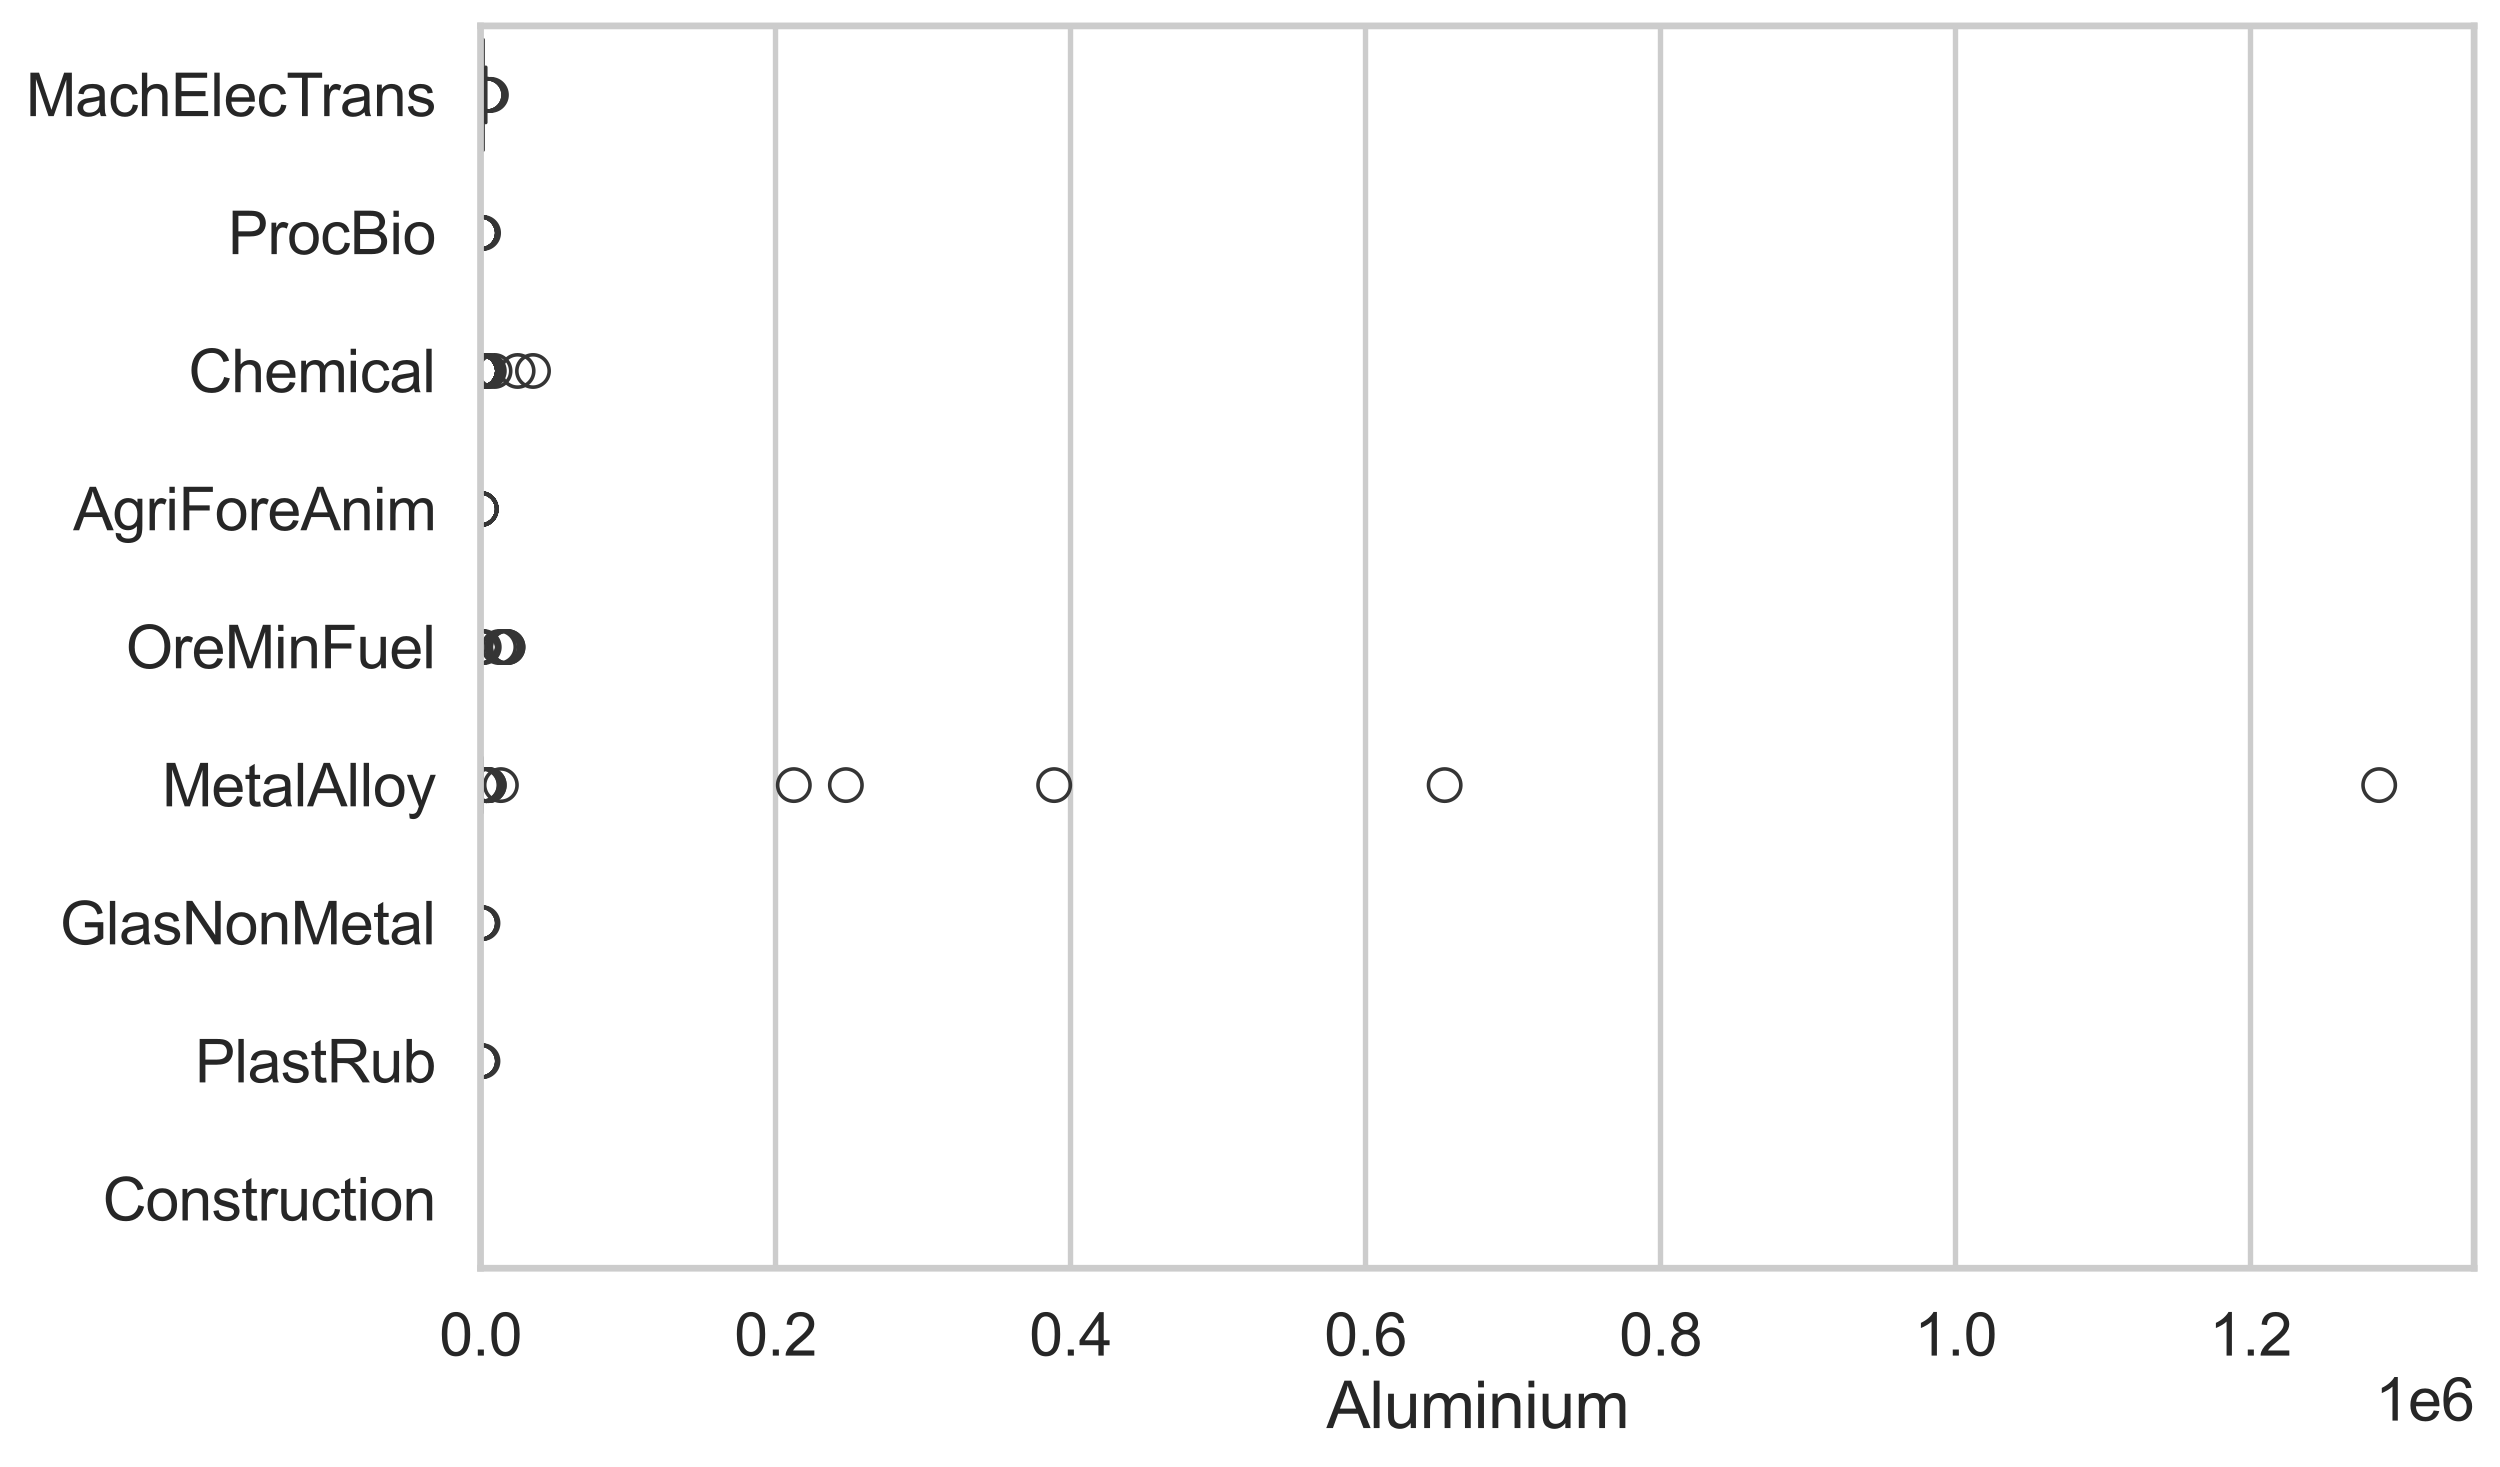<?xml version="1.0" encoding="utf-8" standalone="no"?>
<!DOCTYPE svg PUBLIC "-//W3C//DTD SVG 1.1//EN"
  "http://www.w3.org/Graphics/SVG/1.1/DTD/svg11.dtd">
<svg xmlns:xlink="http://www.w3.org/1999/xlink" width="695.577pt" height="408.111pt" viewBox="0 0 695.577 408.111" xmlns="http://www.w3.org/2000/svg" version="1.1">
 <defs>
  <style type="text/css">*{stroke-linejoin: round; stroke-linecap: butt}</style>
 </defs>
 <g id="figure_1">
  <g id="patch_1">
   <path d="M 0 408.111 
L 695.577 408.111 
L 695.577 0 
L 0 0 
z
" style="fill: #ffffff"/>
  </g>
  <g id="axes_1">
   <g id="patch_2">
    <path d="M 133.697 352.86 
L 688.377 352.86 
L 688.377 7.2 
L 133.697 7.2 
z
" style="fill: #ffffff"/>
   </g>
   <g id="matplotlib.axis_1">
    <g id="xtick_1">
     <g id="line2d_1">
      <path d="M 133.697 352.86 
L 133.697 7.2 
" clip-path="url(#pceb8803094)" style="fill: none; stroke: #cccccc; stroke-width: 1.5; stroke-linecap: round"/>
     </g>
     <g id="text_1">
      <!-- 0.0 -->
      <g style="fill: #262626" transform="translate(122.229 377.17) scale(0.165 -0.165)">
       <defs>
        <path id="ArialMT-30" d="M 266 2259 
Q 266 3072 433 3567 
Q 600 4063 929 4331 
Q 1259 4600 1759 4600 
Q 2128 4600 2406 4451 
Q 2684 4303 2865 4023 
Q 3047 3744 3150 3342 
Q 3253 2941 3253 2259 
Q 3253 1453 3087 958 
Q 2922 463 2592 192 
Q 2263 -78 1759 -78 
Q 1097 -78 719 397 
Q 266 969 266 2259 
z
M 844 2259 
Q 844 1131 1108 757 
Q 1372 384 1759 384 
Q 2147 384 2411 759 
Q 2675 1134 2675 2259 
Q 2675 3391 2411 3762 
Q 2147 4134 1753 4134 
Q 1366 4134 1134 3806 
Q 844 3388 844 2259 
z
" transform="scale(0.016)"/>
        <path id="ArialMT-2e" d="M 581 0 
L 581 641 
L 1222 641 
L 1222 0 
L 581 0 
z
" transform="scale(0.016)"/>
       </defs>
       <use xlink:href="#ArialMT-30"/>
       <use xlink:href="#ArialMT-2e" transform="translate(55.615 0)"/>
       <use xlink:href="#ArialMT-30" transform="translate(83.398 0)"/>
      </g>
     </g>
    </g>
    <g id="xtick_2">
     <g id="line2d_2">
      <path d="M 215.774 352.86 
L 215.774 7.2 
" clip-path="url(#pceb8803094)" style="fill: none; stroke: #cccccc; stroke-width: 1.5; stroke-linecap: round"/>
     </g>
     <g id="text_2">
      <!-- 0.2 -->
      <g style="fill: #262626" transform="translate(204.306 377.17) scale(0.165 -0.165)">
       <defs>
        <path id="ArialMT-32" d="M 3222 541 
L 3222 0 
L 194 0 
Q 188 203 259 391 
Q 375 700 629 1000 
Q 884 1300 1366 1694 
Q 2113 2306 2375 2664 
Q 2638 3022 2638 3341 
Q 2638 3675 2398 3904 
Q 2159 4134 1775 4134 
Q 1369 4134 1125 3890 
Q 881 3647 878 3216 
L 300 3275 
Q 359 3922 746 4261 
Q 1134 4600 1788 4600 
Q 2447 4600 2831 4234 
Q 3216 3869 3216 3328 
Q 3216 3053 3103 2787 
Q 2991 2522 2730 2228 
Q 2469 1934 1863 1422 
Q 1356 997 1212 845 
Q 1069 694 975 541 
L 3222 541 
z
" transform="scale(0.016)"/>
       </defs>
       <use xlink:href="#ArialMT-30"/>
       <use xlink:href="#ArialMT-2e" transform="translate(55.615 0)"/>
       <use xlink:href="#ArialMT-32" transform="translate(83.398 0)"/>
      </g>
     </g>
    </g>
    <g id="xtick_3">
     <g id="line2d_3">
      <path d="M 297.85 352.86 
L 297.85 7.2 
" clip-path="url(#pceb8803094)" style="fill: none; stroke: #cccccc; stroke-width: 1.5; stroke-linecap: round"/>
     </g>
     <g id="text_3">
      <!-- 0.4 -->
      <g style="fill: #262626" transform="translate(286.383 377.17) scale(0.165 -0.165)">
       <defs>
        <path id="ArialMT-34" d="M 2069 0 
L 2069 1097 
L 81 1097 
L 81 1613 
L 2172 4581 
L 2631 4581 
L 2631 1613 
L 3250 1613 
L 3250 1097 
L 2631 1097 
L 2631 0 
L 2069 0 
z
M 2069 1613 
L 2069 3678 
L 634 1613 
L 2069 1613 
z
" transform="scale(0.016)"/>
       </defs>
       <use xlink:href="#ArialMT-30"/>
       <use xlink:href="#ArialMT-2e" transform="translate(55.615 0)"/>
       <use xlink:href="#ArialMT-34" transform="translate(83.398 0)"/>
      </g>
     </g>
    </g>
    <g id="xtick_4">
     <g id="line2d_4">
      <path d="M 379.927 352.86 
L 379.927 7.2 
" clip-path="url(#pceb8803094)" style="fill: none; stroke: #cccccc; stroke-width: 1.5; stroke-linecap: round"/>
     </g>
     <g id="text_4">
      <!-- 0.6 -->
      <g style="fill: #262626" transform="translate(368.459 377.17) scale(0.165 -0.165)">
       <defs>
        <path id="ArialMT-36" d="M 3184 3459 
L 2625 3416 
Q 2550 3747 2413 3897 
Q 2184 4138 1850 4138 
Q 1581 4138 1378 3988 
Q 1113 3794 959 3422 
Q 806 3050 800 2363 
Q 1003 2672 1297 2822 
Q 1591 2972 1913 2972 
Q 2475 2972 2870 2558 
Q 3266 2144 3266 1488 
Q 3266 1056 3080 686 
Q 2894 316 2569 119 
Q 2244 -78 1831 -78 
Q 1128 -78 684 439 
Q 241 956 241 2144 
Q 241 3472 731 4075 
Q 1159 4600 1884 4600 
Q 2425 4600 2770 4297 
Q 3116 3994 3184 3459 
z
M 888 1484 
Q 888 1194 1011 928 
Q 1134 663 1356 523 
Q 1578 384 1822 384 
Q 2178 384 2434 671 
Q 2691 959 2691 1453 
Q 2691 1928 2437 2201 
Q 2184 2475 1800 2475 
Q 1419 2475 1153 2201 
Q 888 1928 888 1484 
z
" transform="scale(0.016)"/>
       </defs>
       <use xlink:href="#ArialMT-30"/>
       <use xlink:href="#ArialMT-2e" transform="translate(55.615 0)"/>
       <use xlink:href="#ArialMT-36" transform="translate(83.398 0)"/>
      </g>
     </g>
    </g>
    <g id="xtick_5">
     <g id="line2d_5">
      <path d="M 462.004 352.86 
L 462.004 7.2 
" clip-path="url(#pceb8803094)" style="fill: none; stroke: #cccccc; stroke-width: 1.5; stroke-linecap: round"/>
     </g>
     <g id="text_5">
      <!-- 0.8 -->
      <g style="fill: #262626" transform="translate(450.536 377.17) scale(0.165 -0.165)">
       <defs>
        <path id="ArialMT-38" d="M 1131 2484 
Q 781 2613 612 2850 
Q 444 3088 444 3419 
Q 444 3919 803 4259 
Q 1163 4600 1759 4600 
Q 2359 4600 2725 4251 
Q 3091 3903 3091 3403 
Q 3091 3084 2923 2848 
Q 2756 2613 2416 2484 
Q 2838 2347 3058 2040 
Q 3278 1734 3278 1309 
Q 3278 722 2862 322 
Q 2447 -78 1769 -78 
Q 1091 -78 675 323 
Q 259 725 259 1325 
Q 259 1772 486 2073 
Q 713 2375 1131 2484 
z
M 1019 3438 
Q 1019 3113 1228 2906 
Q 1438 2700 1772 2700 
Q 2097 2700 2305 2904 
Q 2513 3109 2513 3406 
Q 2513 3716 2298 3927 
Q 2084 4138 1766 4138 
Q 1444 4138 1231 3931 
Q 1019 3725 1019 3438 
z
M 838 1322 
Q 838 1081 952 856 
Q 1066 631 1291 507 
Q 1516 384 1775 384 
Q 2178 384 2440 643 
Q 2703 903 2703 1303 
Q 2703 1709 2433 1975 
Q 2163 2241 1756 2241 
Q 1359 2241 1098 1978 
Q 838 1716 838 1322 
z
" transform="scale(0.016)"/>
       </defs>
       <use xlink:href="#ArialMT-30"/>
       <use xlink:href="#ArialMT-2e" transform="translate(55.615 0)"/>
       <use xlink:href="#ArialMT-38" transform="translate(83.398 0)"/>
      </g>
     </g>
    </g>
    <g id="xtick_6">
     <g id="line2d_6">
      <path d="M 544.08 352.86 
L 544.08 7.2 
" clip-path="url(#pceb8803094)" style="fill: none; stroke: #cccccc; stroke-width: 1.5; stroke-linecap: round"/>
     </g>
     <g id="text_6">
      <!-- 1.0 -->
      <g style="fill: #262626" transform="translate(532.613 377.17) scale(0.165 -0.165)">
       <defs>
        <path id="ArialMT-31" d="M 2384 0 
L 1822 0 
L 1822 3584 
Q 1619 3391 1289 3197 
Q 959 3003 697 2906 
L 697 3450 
Q 1169 3672 1522 3987 
Q 1875 4303 2022 4600 
L 2384 4600 
L 2384 0 
z
" transform="scale(0.016)"/>
       </defs>
       <use xlink:href="#ArialMT-31"/>
       <use xlink:href="#ArialMT-2e" transform="translate(55.615 0)"/>
       <use xlink:href="#ArialMT-30" transform="translate(83.398 0)"/>
      </g>
     </g>
    </g>
    <g id="xtick_7">
     <g id="line2d_7">
      <path d="M 626.157 352.86 
L 626.157 7.2 
" clip-path="url(#pceb8803094)" style="fill: none; stroke: #cccccc; stroke-width: 1.5; stroke-linecap: round"/>
     </g>
     <g id="text_7">
      <!-- 1.2 -->
      <g style="fill: #262626" transform="translate(614.69 377.17) scale(0.165 -0.165)">
       <use xlink:href="#ArialMT-31"/>
       <use xlink:href="#ArialMT-2e" transform="translate(55.615 0)"/>
       <use xlink:href="#ArialMT-32" transform="translate(83.398 0)"/>
      </g>
     </g>
    </g>
    <g id="text_8">
     <!-- Aluminium -->
     <g style="fill: #262626" transform="translate(369.027 397.334) scale(0.18 -0.18)">
      <defs>
       <path id="ArialMT-41" d="M -9 0 
L 1750 4581 
L 2403 4581 
L 4278 0 
L 3588 0 
L 3053 1388 
L 1138 1388 
L 634 0 
L -9 0 
z
M 1313 1881 
L 2866 1881 
L 2388 3150 
Q 2169 3728 2063 4100 
Q 1975 3659 1816 3225 
L 1313 1881 
z
" transform="scale(0.016)"/>
       <path id="ArialMT-6c" d="M 409 0 
L 409 4581 
L 972 4581 
L 972 0 
L 409 0 
z
" transform="scale(0.016)"/>
       <path id="ArialMT-75" d="M 2597 0 
L 2597 488 
Q 2209 -75 1544 -75 
Q 1250 -75 995 37 
Q 741 150 617 320 
Q 494 491 444 738 
Q 409 903 409 1263 
L 409 3319 
L 972 3319 
L 972 1478 
Q 972 1038 1006 884 
Q 1059 663 1231 536 
Q 1403 409 1656 409 
Q 1909 409 2131 539 
Q 2353 669 2445 892 
Q 2538 1116 2538 1541 
L 2538 3319 
L 3100 3319 
L 3100 0 
L 2597 0 
z
" transform="scale(0.016)"/>
       <path id="ArialMT-6d" d="M 422 0 
L 422 3319 
L 925 3319 
L 925 2853 
Q 1081 3097 1340 3245 
Q 1600 3394 1931 3394 
Q 2300 3394 2536 3241 
Q 2772 3088 2869 2813 
Q 3263 3394 3894 3394 
Q 4388 3394 4653 3120 
Q 4919 2847 4919 2278 
L 4919 0 
L 4359 0 
L 4359 2091 
Q 4359 2428 4304 2576 
Q 4250 2725 4106 2815 
Q 3963 2906 3769 2906 
Q 3419 2906 3187 2673 
Q 2956 2441 2956 1928 
L 2956 0 
L 2394 0 
L 2394 2156 
Q 2394 2531 2256 2718 
Q 2119 2906 1806 2906 
Q 1569 2906 1367 2781 
Q 1166 2656 1075 2415 
Q 984 2175 984 1722 
L 984 0 
L 422 0 
z
" transform="scale(0.016)"/>
       <path id="ArialMT-69" d="M 425 3934 
L 425 4581 
L 988 4581 
L 988 3934 
L 425 3934 
z
M 425 0 
L 425 3319 
L 988 3319 
L 988 0 
L 425 0 
z
" transform="scale(0.016)"/>
       <path id="ArialMT-6e" d="M 422 0 
L 422 3319 
L 928 3319 
L 928 2847 
Q 1294 3394 1984 3394 
Q 2284 3394 2536 3286 
Q 2788 3178 2913 3003 
Q 3038 2828 3088 2588 
Q 3119 2431 3119 2041 
L 3119 0 
L 2556 0 
L 2556 2019 
Q 2556 2363 2490 2533 
Q 2425 2703 2258 2804 
Q 2091 2906 1866 2906 
Q 1506 2906 1245 2678 
Q 984 2450 984 1813 
L 984 0 
L 422 0 
z
" transform="scale(0.016)"/>
      </defs>
      <use xlink:href="#ArialMT-41"/>
      <use xlink:href="#ArialMT-6c" transform="translate(66.699 0)"/>
      <use xlink:href="#ArialMT-75" transform="translate(88.916 0)"/>
      <use xlink:href="#ArialMT-6d" transform="translate(144.531 0)"/>
      <use xlink:href="#ArialMT-69" transform="translate(227.832 0)"/>
      <use xlink:href="#ArialMT-6e" transform="translate(250.049 0)"/>
      <use xlink:href="#ArialMT-69" transform="translate(305.664 0)"/>
      <use xlink:href="#ArialMT-75" transform="translate(327.881 0)"/>
      <use xlink:href="#ArialMT-6d" transform="translate(383.496 0)"/>
     </g>
    </g>
    <g id="text_9">
     <!-- 1e6 -->
     <g style="fill: #262626" transform="translate(660.85 395.26) scale(0.165 -0.165)">
      <defs>
       <path id="ArialMT-65" d="M 2694 1069 
L 3275 997 
Q 3138 488 2766 206 
Q 2394 -75 1816 -75 
Q 1088 -75 661 373 
Q 234 822 234 1631 
Q 234 2469 665 2931 
Q 1097 3394 1784 3394 
Q 2450 3394 2872 2941 
Q 3294 2488 3294 1666 
Q 3294 1616 3291 1516 
L 816 1516 
Q 847 969 1125 678 
Q 1403 388 1819 388 
Q 2128 388 2347 550 
Q 2566 713 2694 1069 
z
M 847 1978 
L 2700 1978 
Q 2663 2397 2488 2606 
Q 2219 2931 1791 2931 
Q 1403 2931 1139 2672 
Q 875 2413 847 1978 
z
" transform="scale(0.016)"/>
      </defs>
      <use xlink:href="#ArialMT-31"/>
      <use xlink:href="#ArialMT-65" transform="translate(55.615 0)"/>
      <use xlink:href="#ArialMT-36" transform="translate(111.23 0)"/>
     </g>
    </g>
   </g>
   <g id="matplotlib.axis_2">
    <g id="ytick_1">
     <g id="text_10">
      <!-- MachElecTrans -->
      <g style="fill: #262626" transform="translate(7.2 32.309) scale(0.165 -0.165)">
       <defs>
        <path id="ArialMT-4d" d="M 475 0 
L 475 4581 
L 1388 4581 
L 2472 1338 
Q 2622 884 2691 659 
Q 2769 909 2934 1394 
L 4031 4581 
L 4847 4581 
L 4847 0 
L 4263 0 
L 4263 3834 
L 2931 0 
L 2384 0 
L 1059 3900 
L 1059 0 
L 475 0 
z
" transform="scale(0.016)"/>
        <path id="ArialMT-61" d="M 2588 409 
Q 2275 144 1986 34 
Q 1697 -75 1366 -75 
Q 819 -75 525 192 
Q 231 459 231 875 
Q 231 1119 342 1320 
Q 453 1522 633 1644 
Q 813 1766 1038 1828 
Q 1203 1872 1538 1913 
Q 2219 1994 2541 2106 
Q 2544 2222 2544 2253 
Q 2544 2597 2384 2738 
Q 2169 2928 1744 2928 
Q 1347 2928 1158 2789 
Q 969 2650 878 2297 
L 328 2372 
Q 403 2725 575 2942 
Q 747 3159 1072 3276 
Q 1397 3394 1825 3394 
Q 2250 3394 2515 3294 
Q 2781 3194 2906 3042 
Q 3031 2891 3081 2659 
Q 3109 2516 3109 2141 
L 3109 1391 
Q 3109 606 3145 398 
Q 3181 191 3288 0 
L 2700 0 
Q 2613 175 2588 409 
z
M 2541 1666 
Q 2234 1541 1622 1453 
Q 1275 1403 1131 1340 
Q 988 1278 909 1158 
Q 831 1038 831 891 
Q 831 666 1001 516 
Q 1172 366 1500 366 
Q 1825 366 2078 508 
Q 2331 650 2450 897 
Q 2541 1088 2541 1459 
L 2541 1666 
z
" transform="scale(0.016)"/>
        <path id="ArialMT-63" d="M 2588 1216 
L 3141 1144 
Q 3050 572 2676 248 
Q 2303 -75 1759 -75 
Q 1078 -75 664 370 
Q 250 816 250 1647 
Q 250 2184 428 2587 
Q 606 2991 970 3192 
Q 1334 3394 1763 3394 
Q 2303 3394 2647 3120 
Q 2991 2847 3088 2344 
L 2541 2259 
Q 2463 2594 2264 2762 
Q 2066 2931 1784 2931 
Q 1359 2931 1093 2626 
Q 828 2322 828 1663 
Q 828 994 1084 691 
Q 1341 388 1753 388 
Q 2084 388 2306 591 
Q 2528 794 2588 1216 
z
" transform="scale(0.016)"/>
        <path id="ArialMT-68" d="M 422 0 
L 422 4581 
L 984 4581 
L 984 2938 
Q 1378 3394 1978 3394 
Q 2347 3394 2619 3248 
Q 2891 3103 3008 2847 
Q 3125 2591 3125 2103 
L 3125 0 
L 2563 0 
L 2563 2103 
Q 2563 2525 2380 2717 
Q 2197 2909 1863 2909 
Q 1613 2909 1392 2779 
Q 1172 2650 1078 2428 
Q 984 2206 984 1816 
L 984 0 
L 422 0 
z
" transform="scale(0.016)"/>
        <path id="ArialMT-45" d="M 506 0 
L 506 4581 
L 3819 4581 
L 3819 4041 
L 1113 4041 
L 1113 2638 
L 3647 2638 
L 3647 2100 
L 1113 2100 
L 1113 541 
L 3925 541 
L 3925 0 
L 506 0 
z
" transform="scale(0.016)"/>
        <path id="ArialMT-54" d="M 1659 0 
L 1659 4041 
L 150 4041 
L 150 4581 
L 3781 4581 
L 3781 4041 
L 2266 4041 
L 2266 0 
L 1659 0 
z
" transform="scale(0.016)"/>
        <path id="ArialMT-72" d="M 416 0 
L 416 3319 
L 922 3319 
L 922 2816 
Q 1116 3169 1280 3281 
Q 1444 3394 1641 3394 
Q 1925 3394 2219 3213 
L 2025 2691 
Q 1819 2813 1613 2813 
Q 1428 2813 1281 2702 
Q 1134 2591 1072 2394 
Q 978 2094 978 1738 
L 978 0 
L 416 0 
z
" transform="scale(0.016)"/>
        <path id="ArialMT-73" d="M 197 991 
L 753 1078 
Q 800 744 1014 566 
Q 1228 388 1613 388 
Q 2000 388 2187 545 
Q 2375 703 2375 916 
Q 2375 1106 2209 1216 
Q 2094 1291 1634 1406 
Q 1016 1563 777 1677 
Q 538 1791 414 1992 
Q 291 2194 291 2438 
Q 291 2659 392 2848 
Q 494 3038 669 3163 
Q 800 3259 1026 3326 
Q 1253 3394 1513 3394 
Q 1903 3394 2198 3281 
Q 2494 3169 2634 2976 
Q 2775 2784 2828 2463 
L 2278 2388 
Q 2241 2644 2061 2787 
Q 1881 2931 1553 2931 
Q 1166 2931 1000 2803 
Q 834 2675 834 2503 
Q 834 2394 903 2306 
Q 972 2216 1119 2156 
Q 1203 2125 1616 2013 
Q 2213 1853 2448 1751 
Q 2684 1650 2818 1456 
Q 2953 1263 2953 975 
Q 2953 694 2789 445 
Q 2625 197 2315 61 
Q 2006 -75 1616 -75 
Q 969 -75 630 194 
Q 291 463 197 991 
z
" transform="scale(0.016)"/>
       </defs>
       <use xlink:href="#ArialMT-4d"/>
       <use xlink:href="#ArialMT-61" transform="translate(83.301 0)"/>
       <use xlink:href="#ArialMT-63" transform="translate(138.916 0)"/>
       <use xlink:href="#ArialMT-68" transform="translate(188.916 0)"/>
       <use xlink:href="#ArialMT-45" transform="translate(244.531 0)"/>
       <use xlink:href="#ArialMT-6c" transform="translate(311.23 0)"/>
       <use xlink:href="#ArialMT-65" transform="translate(333.447 0)"/>
       <use xlink:href="#ArialMT-63" transform="translate(389.062 0)"/>
       <use xlink:href="#ArialMT-54" transform="translate(439.062 0)"/>
       <use xlink:href="#ArialMT-72" transform="translate(496.396 0)"/>
       <use xlink:href="#ArialMT-61" transform="translate(529.697 0)"/>
       <use xlink:href="#ArialMT-6e" transform="translate(585.312 0)"/>
       <use xlink:href="#ArialMT-73" transform="translate(640.928 0)"/>
      </g>
     </g>
    </g>
    <g id="ytick_2">
     <g id="text_11">
      <!-- ProcBio -->
      <g style="fill: #262626" transform="translate(63.424 70.715) scale(0.165 -0.165)">
       <defs>
        <path id="ArialMT-50" d="M 494 0 
L 494 4581 
L 2222 4581 
Q 2678 4581 2919 4538 
Q 3256 4481 3484 4323 
Q 3713 4166 3852 3881 
Q 3991 3597 3991 3256 
Q 3991 2672 3619 2267 
Q 3247 1863 2275 1863 
L 1100 1863 
L 1100 0 
L 494 0 
z
M 1100 2403 
L 2284 2403 
Q 2872 2403 3119 2622 
Q 3366 2841 3366 3238 
Q 3366 3525 3220 3729 
Q 3075 3934 2838 4000 
Q 2684 4041 2272 4041 
L 1100 4041 
L 1100 2403 
z
" transform="scale(0.016)"/>
        <path id="ArialMT-6f" d="M 213 1659 
Q 213 2581 725 3025 
Q 1153 3394 1769 3394 
Q 2453 3394 2887 2945 
Q 3322 2497 3322 1706 
Q 3322 1066 3130 698 
Q 2938 331 2570 128 
Q 2203 -75 1769 -75 
Q 1072 -75 642 372 
Q 213 819 213 1659 
z
M 791 1659 
Q 791 1022 1069 705 
Q 1347 388 1769 388 
Q 2188 388 2466 706 
Q 2744 1025 2744 1678 
Q 2744 2294 2464 2611 
Q 2184 2928 1769 2928 
Q 1347 2928 1069 2612 
Q 791 2297 791 1659 
z
" transform="scale(0.016)"/>
        <path id="ArialMT-42" d="M 469 0 
L 469 4581 
L 2188 4581 
Q 2713 4581 3030 4442 
Q 3347 4303 3526 4014 
Q 3706 3725 3706 3409 
Q 3706 3116 3547 2856 
Q 3388 2597 3066 2438 
Q 3481 2316 3704 2022 
Q 3928 1728 3928 1328 
Q 3928 1006 3792 729 
Q 3656 453 3456 303 
Q 3256 153 2954 76 
Q 2653 0 2216 0 
L 469 0 
z
M 1075 2656 
L 2066 2656 
Q 2469 2656 2644 2709 
Q 2875 2778 2992 2937 
Q 3109 3097 3109 3338 
Q 3109 3566 3000 3739 
Q 2891 3913 2687 3977 
Q 2484 4041 1991 4041 
L 1075 4041 
L 1075 2656 
z
M 1075 541 
L 2216 541 
Q 2509 541 2628 563 
Q 2838 600 2978 687 
Q 3119 775 3209 942 
Q 3300 1109 3300 1328 
Q 3300 1584 3169 1773 
Q 3038 1963 2805 2039 
Q 2572 2116 2134 2116 
L 1075 2116 
L 1075 541 
z
" transform="scale(0.016)"/>
       </defs>
       <use xlink:href="#ArialMT-50"/>
       <use xlink:href="#ArialMT-72" transform="translate(66.699 0)"/>
       <use xlink:href="#ArialMT-6f" transform="translate(100 0)"/>
       <use xlink:href="#ArialMT-63" transform="translate(155.615 0)"/>
       <use xlink:href="#ArialMT-42" transform="translate(205.615 0)"/>
       <use xlink:href="#ArialMT-69" transform="translate(272.314 0)"/>
       <use xlink:href="#ArialMT-6f" transform="translate(294.531 0)"/>
      </g>
     </g>
    </g>
    <g id="ytick_3">
     <g id="text_12">
      <!-- Chemical -->
      <g style="fill: #262626" transform="translate(52.428 109.122) scale(0.165 -0.165)">
       <defs>
        <path id="ArialMT-43" d="M 3763 1606 
L 4369 1453 
Q 4178 706 3683 314 
Q 3188 -78 2472 -78 
Q 1731 -78 1267 223 
Q 803 525 561 1097 
Q 319 1669 319 2325 
Q 319 3041 592 3573 
Q 866 4106 1370 4382 
Q 1875 4659 2481 4659 
Q 3169 4659 3637 4309 
Q 4106 3959 4291 3325 
L 3694 3184 
Q 3534 3684 3231 3912 
Q 2928 4141 2469 4141 
Q 1941 4141 1586 3887 
Q 1231 3634 1087 3207 
Q 944 2781 944 2328 
Q 944 1744 1114 1308 
Q 1284 872 1643 656 
Q 2003 441 2422 441 
Q 2931 441 3284 734 
Q 3638 1028 3763 1606 
z
" transform="scale(0.016)"/>
       </defs>
       <use xlink:href="#ArialMT-43"/>
       <use xlink:href="#ArialMT-68" transform="translate(72.217 0)"/>
       <use xlink:href="#ArialMT-65" transform="translate(127.832 0)"/>
       <use xlink:href="#ArialMT-6d" transform="translate(183.447 0)"/>
       <use xlink:href="#ArialMT-69" transform="translate(266.748 0)"/>
       <use xlink:href="#ArialMT-63" transform="translate(288.965 0)"/>
       <use xlink:href="#ArialMT-61" transform="translate(338.965 0)"/>
       <use xlink:href="#ArialMT-6c" transform="translate(394.58 0)"/>
      </g>
     </g>
    </g>
    <g id="ytick_4">
     <g id="text_13">
      <!-- AgriForeAnim -->
      <g style="fill: #262626" transform="translate(20.341 147.529) scale(0.165 -0.165)">
       <defs>
        <path id="ArialMT-67" d="M 319 -275 
L 866 -356 
Q 900 -609 1056 -725 
Q 1266 -881 1628 -881 
Q 2019 -881 2231 -725 
Q 2444 -569 2519 -288 
Q 2563 -116 2559 434 
Q 2191 0 1641 0 
Q 956 0 581 494 
Q 206 988 206 1678 
Q 206 2153 378 2554 
Q 550 2956 876 3175 
Q 1203 3394 1644 3394 
Q 2231 3394 2613 2919 
L 2613 3319 
L 3131 3319 
L 3131 450 
Q 3131 -325 2973 -648 
Q 2816 -972 2473 -1159 
Q 2131 -1347 1631 -1347 
Q 1038 -1347 672 -1080 
Q 306 -813 319 -275 
z
M 784 1719 
Q 784 1066 1043 766 
Q 1303 466 1694 466 
Q 2081 466 2343 764 
Q 2606 1063 2606 1700 
Q 2606 2309 2336 2618 
Q 2066 2928 1684 2928 
Q 1309 2928 1046 2623 
Q 784 2319 784 1719 
z
" transform="scale(0.016)"/>
        <path id="ArialMT-46" d="M 525 0 
L 525 4581 
L 3616 4581 
L 3616 4041 
L 1131 4041 
L 1131 2622 
L 3281 2622 
L 3281 2081 
L 1131 2081 
L 1131 0 
L 525 0 
z
" transform="scale(0.016)"/>
       </defs>
       <use xlink:href="#ArialMT-41"/>
       <use xlink:href="#ArialMT-67" transform="translate(66.699 0)"/>
       <use xlink:href="#ArialMT-72" transform="translate(122.314 0)"/>
       <use xlink:href="#ArialMT-69" transform="translate(155.615 0)"/>
       <use xlink:href="#ArialMT-46" transform="translate(177.832 0)"/>
       <use xlink:href="#ArialMT-6f" transform="translate(238.916 0)"/>
       <use xlink:href="#ArialMT-72" transform="translate(294.531 0)"/>
       <use xlink:href="#ArialMT-65" transform="translate(327.832 0)"/>
       <use xlink:href="#ArialMT-41" transform="translate(383.447 0)"/>
       <use xlink:href="#ArialMT-6e" transform="translate(450.146 0)"/>
       <use xlink:href="#ArialMT-69" transform="translate(505.762 0)"/>
       <use xlink:href="#ArialMT-6d" transform="translate(527.979 0)"/>
      </g>
     </g>
    </g>
    <g id="ytick_5">
     <g id="text_14">
      <!-- OreMinFuel -->
      <g style="fill: #262626" transform="translate(35.013 185.935) scale(0.165 -0.165)">
       <defs>
        <path id="ArialMT-4f" d="M 309 2231 
Q 309 3372 921 4017 
Q 1534 4663 2503 4663 
Q 3138 4663 3647 4359 
Q 4156 4056 4423 3514 
Q 4691 2972 4691 2284 
Q 4691 1588 4409 1038 
Q 4128 488 3612 205 
Q 3097 -78 2500 -78 
Q 1853 -78 1343 234 
Q 834 547 571 1087 
Q 309 1628 309 2231 
z
M 934 2222 
Q 934 1394 1379 917 
Q 1825 441 2497 441 
Q 3181 441 3623 922 
Q 4066 1403 4066 2288 
Q 4066 2847 3877 3264 
Q 3688 3681 3323 3911 
Q 2959 4141 2506 4141 
Q 1863 4141 1398 3698 
Q 934 3256 934 2222 
z
" transform="scale(0.016)"/>
       </defs>
       <use xlink:href="#ArialMT-4f"/>
       <use xlink:href="#ArialMT-72" transform="translate(77.783 0)"/>
       <use xlink:href="#ArialMT-65" transform="translate(111.084 0)"/>
       <use xlink:href="#ArialMT-4d" transform="translate(166.699 0)"/>
       <use xlink:href="#ArialMT-69" transform="translate(250 0)"/>
       <use xlink:href="#ArialMT-6e" transform="translate(272.217 0)"/>
       <use xlink:href="#ArialMT-46" transform="translate(327.832 0)"/>
       <use xlink:href="#ArialMT-75" transform="translate(388.916 0)"/>
       <use xlink:href="#ArialMT-65" transform="translate(444.531 0)"/>
       <use xlink:href="#ArialMT-6c" transform="translate(500.146 0)"/>
      </g>
     </g>
    </g>
    <g id="ytick_6">
     <g id="text_15">
      <!-- MetalAlloy -->
      <g style="fill: #262626" transform="translate(45.088 224.342) scale(0.165 -0.165)">
       <defs>
        <path id="ArialMT-74" d="M 1650 503 
L 1731 6 
Q 1494 -44 1306 -44 
Q 1000 -44 831 53 
Q 663 150 594 308 
Q 525 466 525 972 
L 525 2881 
L 113 2881 
L 113 3319 
L 525 3319 
L 525 4141 
L 1084 4478 
L 1084 3319 
L 1650 3319 
L 1650 2881 
L 1084 2881 
L 1084 941 
Q 1084 700 1114 631 
Q 1144 563 1211 522 
Q 1278 481 1403 481 
Q 1497 481 1650 503 
z
" transform="scale(0.016)"/>
        <path id="ArialMT-79" d="M 397 -1278 
L 334 -750 
Q 519 -800 656 -800 
Q 844 -800 956 -737 
Q 1069 -675 1141 -563 
Q 1194 -478 1313 -144 
Q 1328 -97 1363 -6 
L 103 3319 
L 709 3319 
L 1400 1397 
Q 1534 1031 1641 628 
Q 1738 1016 1872 1384 
L 2581 3319 
L 3144 3319 
L 1881 -56 
Q 1678 -603 1566 -809 
Q 1416 -1088 1222 -1217 
Q 1028 -1347 759 -1347 
Q 597 -1347 397 -1278 
z
" transform="scale(0.016)"/>
       </defs>
       <use xlink:href="#ArialMT-4d"/>
       <use xlink:href="#ArialMT-65" transform="translate(83.301 0)"/>
       <use xlink:href="#ArialMT-74" transform="translate(138.916 0)"/>
       <use xlink:href="#ArialMT-61" transform="translate(166.699 0)"/>
       <use xlink:href="#ArialMT-6c" transform="translate(222.314 0)"/>
       <use xlink:href="#ArialMT-41" transform="translate(244.531 0)"/>
       <use xlink:href="#ArialMT-6c" transform="translate(311.23 0)"/>
       <use xlink:href="#ArialMT-6c" transform="translate(333.447 0)"/>
       <use xlink:href="#ArialMT-6f" transform="translate(355.664 0)"/>
       <use xlink:href="#ArialMT-79" transform="translate(411.279 0)"/>
      </g>
     </g>
    </g>
    <g id="ytick_7">
     <g id="text_16">
      <!-- GlasNonMetal -->
      <g style="fill: #262626" transform="translate(16.659 262.749) scale(0.165 -0.165)">
       <defs>
        <path id="ArialMT-47" d="M 2638 1797 
L 2638 2334 
L 4578 2338 
L 4578 638 
Q 4131 281 3656 101 
Q 3181 -78 2681 -78 
Q 2006 -78 1454 211 
Q 903 500 622 1047 
Q 341 1594 341 2269 
Q 341 2938 620 3517 
Q 900 4097 1425 4378 
Q 1950 4659 2634 4659 
Q 3131 4659 3532 4498 
Q 3934 4338 4162 4050 
Q 4391 3763 4509 3300 
L 3963 3150 
Q 3859 3500 3706 3700 
Q 3553 3900 3268 4020 
Q 2984 4141 2638 4141 
Q 2222 4141 1919 4014 
Q 1616 3888 1430 3681 
Q 1244 3475 1141 3228 
Q 966 2803 966 2306 
Q 966 1694 1177 1281 
Q 1388 869 1791 669 
Q 2194 469 2647 469 
Q 3041 469 3416 620 
Q 3791 772 3984 944 
L 3984 1797 
L 2638 1797 
z
" transform="scale(0.016)"/>
        <path id="ArialMT-4e" d="M 488 0 
L 488 4581 
L 1109 4581 
L 3516 984 
L 3516 4581 
L 4097 4581 
L 4097 0 
L 3475 0 
L 1069 3600 
L 1069 0 
L 488 0 
z
" transform="scale(0.016)"/>
       </defs>
       <use xlink:href="#ArialMT-47"/>
       <use xlink:href="#ArialMT-6c" transform="translate(77.783 0)"/>
       <use xlink:href="#ArialMT-61" transform="translate(100 0)"/>
       <use xlink:href="#ArialMT-73" transform="translate(155.615 0)"/>
       <use xlink:href="#ArialMT-4e" transform="translate(205.615 0)"/>
       <use xlink:href="#ArialMT-6f" transform="translate(277.832 0)"/>
       <use xlink:href="#ArialMT-6e" transform="translate(333.447 0)"/>
       <use xlink:href="#ArialMT-4d" transform="translate(389.062 0)"/>
       <use xlink:href="#ArialMT-65" transform="translate(472.363 0)"/>
       <use xlink:href="#ArialMT-74" transform="translate(527.979 0)"/>
       <use xlink:href="#ArialMT-61" transform="translate(555.762 0)"/>
       <use xlink:href="#ArialMT-6c" transform="translate(611.377 0)"/>
      </g>
     </g>
    </g>
    <g id="ytick_8">
     <g id="text_17">
      <!-- PlastRub -->
      <g style="fill: #262626" transform="translate(54.248 301.155) scale(0.165 -0.165)">
       <defs>
        <path id="ArialMT-52" d="M 503 0 
L 503 4581 
L 2534 4581 
Q 3147 4581 3465 4457 
Q 3784 4334 3975 4021 
Q 4166 3709 4166 3331 
Q 4166 2844 3850 2509 
Q 3534 2175 2875 2084 
Q 3116 1969 3241 1856 
Q 3506 1613 3744 1247 
L 4541 0 
L 3778 0 
L 3172 953 
Q 2906 1366 2734 1584 
Q 2563 1803 2427 1890 
Q 2291 1978 2150 2013 
Q 2047 2034 1813 2034 
L 1109 2034 
L 1109 0 
L 503 0 
z
M 1109 2559 
L 2413 2559 
Q 2828 2559 3062 2645 
Q 3297 2731 3419 2920 
Q 3541 3109 3541 3331 
Q 3541 3656 3305 3865 
Q 3069 4075 2559 4075 
L 1109 4075 
L 1109 2559 
z
" transform="scale(0.016)"/>
        <path id="ArialMT-62" d="M 941 0 
L 419 0 
L 419 4581 
L 981 4581 
L 981 2947 
Q 1338 3394 1891 3394 
Q 2197 3394 2470 3270 
Q 2744 3147 2920 2923 
Q 3097 2700 3197 2384 
Q 3297 2069 3297 1709 
Q 3297 856 2875 390 
Q 2453 -75 1863 -75 
Q 1275 -75 941 416 
L 941 0 
z
M 934 1684 
Q 934 1088 1097 822 
Q 1363 388 1816 388 
Q 2184 388 2453 708 
Q 2722 1028 2722 1663 
Q 2722 2313 2464 2622 
Q 2206 2931 1841 2931 
Q 1472 2931 1203 2611 
Q 934 2291 934 1684 
z
" transform="scale(0.016)"/>
       </defs>
       <use xlink:href="#ArialMT-50"/>
       <use xlink:href="#ArialMT-6c" transform="translate(66.699 0)"/>
       <use xlink:href="#ArialMT-61" transform="translate(88.916 0)"/>
       <use xlink:href="#ArialMT-73" transform="translate(144.531 0)"/>
       <use xlink:href="#ArialMT-74" transform="translate(194.531 0)"/>
       <use xlink:href="#ArialMT-52" transform="translate(222.314 0)"/>
       <use xlink:href="#ArialMT-75" transform="translate(294.531 0)"/>
       <use xlink:href="#ArialMT-62" transform="translate(350.146 0)"/>
      </g>
     </g>
    </g>
    <g id="ytick_9">
     <g id="text_18">
      <!-- Construction -->
      <g style="fill: #262626" transform="translate(28.575 339.562) scale(0.165 -0.165)">
       <use xlink:href="#ArialMT-43"/>
       <use xlink:href="#ArialMT-6f" transform="translate(72.217 0)"/>
       <use xlink:href="#ArialMT-6e" transform="translate(127.832 0)"/>
       <use xlink:href="#ArialMT-73" transform="translate(183.447 0)"/>
       <use xlink:href="#ArialMT-74" transform="translate(233.447 0)"/>
       <use xlink:href="#ArialMT-72" transform="translate(261.23 0)"/>
       <use xlink:href="#ArialMT-75" transform="translate(294.531 0)"/>
       <use xlink:href="#ArialMT-63" transform="translate(350.146 0)"/>
       <use xlink:href="#ArialMT-74" transform="translate(400.146 0)"/>
       <use xlink:href="#ArialMT-69" transform="translate(427.93 0)"/>
       <use xlink:href="#ArialMT-6f" transform="translate(450.146 0)"/>
       <use xlink:href="#ArialMT-6e" transform="translate(505.762 0)"/>
      </g>
     </g>
    </g>
   </g>
   <g id="patch_3">
    <path d="M 133.768 11.041 
L 133.768 41.766 
L 134.404 41.766 
L 134.404 11.041 
L 133.768 11.041 
z
" clip-path="url(#pceb8803094)" style="fill: #ca74db; stroke: #353535; stroke-linejoin: miter"/>
   </g>
   <g id="line2d_8">
    <path d="M 133.768 26.403 
L 133.697 26.403 
" clip-path="url(#pceb8803094)" style="fill: none; stroke: #353535"/>
   </g>
   <g id="line2d_9">
    <path d="M 134.404 26.403 
L 135.153 26.403 
" clip-path="url(#pceb8803094)" style="fill: none; stroke: #353535"/>
   </g>
   <g id="line2d_10">
    <path d="M 133.697 18.722 
L 133.697 34.085 
" clip-path="url(#pceb8803094)" style="fill: none; stroke: #353535; stroke-linecap: round"/>
   </g>
   <g id="line2d_11">
    <path d="M 135.153 18.722 
L 135.153 34.085 
" clip-path="url(#pceb8803094)" style="fill: none; stroke: #353535; stroke-linecap: round"/>
   </g>
   <g id="line2d_12">
    <defs>
     <path id="md4751ad5af" d="M 0 4.5 
C 1.193 4.5 2.338 4.026 3.182 3.182 
C 4.026 2.338 4.5 1.193 4.5 0 
C 4.5 -1.193 4.026 -2.338 3.182 -3.182 
C 2.338 -4.026 1.193 -4.5 0 -4.5 
C -1.193 -4.5 -2.338 -4.026 -3.182 -3.182 
C -4.026 -2.338 -4.5 -1.193 -4.5 0 
C -4.5 1.193 -4.026 2.338 -3.182 3.182 
C -2.338 4.026 -1.193 4.5 0 4.5 
z
" style="stroke: #353535"/>
    </defs>
    <g clip-path="url(#pceb8803094)">
     <use xlink:href="#md4751ad5af" x="136.578" y="26.403" style="fill-opacity: 0; stroke: #353535"/>
     <use xlink:href="#md4751ad5af" x="135.475" y="26.403" style="fill-opacity: 0; stroke: #353535"/>
     <use xlink:href="#md4751ad5af" x="135.749" y="26.403" style="fill-opacity: 0; stroke: #353535"/>
     <use xlink:href="#md4751ad5af" x="135.674" y="26.403" style="fill-opacity: 0; stroke: #353535"/>
     <use xlink:href="#md4751ad5af" x="135.865" y="26.403" style="fill-opacity: 0; stroke: #353535"/>
     <use xlink:href="#md4751ad5af" x="135.465" y="26.403" style="fill-opacity: 0; stroke: #353535"/>
     <use xlink:href="#md4751ad5af" x="135.619" y="26.403" style="fill-opacity: 0; stroke: #353535"/>
     <use xlink:href="#md4751ad5af" x="135.899" y="26.403" style="fill-opacity: 0; stroke: #353535"/>
     <use xlink:href="#md4751ad5af" x="135.517" y="26.403" style="fill-opacity: 0; stroke: #353535"/>
    </g>
   </g>
   <g id="patch_4">
    <path d="M 133.697 49.447 
L 133.697 80.173 
L 133.702 80.173 
L 133.702 49.447 
L 133.697 49.447 
z
" clip-path="url(#pceb8803094)" style="fill: #5ca236; stroke: #353535; stroke-linejoin: miter"/>
   </g>
   <g id="line2d_13">
    <path d="M 133.697 64.81 
L 133.697 64.81 
" clip-path="url(#pceb8803094)" style="fill: none; stroke: #353535"/>
   </g>
   <g id="line2d_14">
    <path d="M 133.702 64.81 
L 133.708 64.81 
" clip-path="url(#pceb8803094)" style="fill: none; stroke: #353535"/>
   </g>
   <g id="line2d_15">
    <path d="M 133.697 57.129 
L 133.697 72.491 
" clip-path="url(#pceb8803094)" style="fill: none; stroke: #353535; stroke-linecap: round"/>
   </g>
   <g id="line2d_16">
    <path d="M 133.708 57.129 
L 133.708 72.491 
" clip-path="url(#pceb8803094)" style="fill: none; stroke: #353535; stroke-linecap: round"/>
   </g>
   <g id="line2d_17">
    <g clip-path="url(#pceb8803094)">
     <use xlink:href="#md4751ad5af" x="133.731" y="64.81" style="fill-opacity: 0; stroke: #353535"/>
     <use xlink:href="#md4751ad5af" x="134.4" y="64.81" style="fill-opacity: 0; stroke: #353535"/>
     <use xlink:href="#md4751ad5af" x="133.713" y="64.81" style="fill-opacity: 0; stroke: #353535"/>
     <use xlink:href="#md4751ad5af" x="133.709" y="64.81" style="fill-opacity: 0; stroke: #353535"/>
     <use xlink:href="#md4751ad5af" x="133.729" y="64.81" style="fill-opacity: 0; stroke: #353535"/>
     <use xlink:href="#md4751ad5af" x="133.804" y="64.81" style="fill-opacity: 0; stroke: #353535"/>
     <use xlink:href="#md4751ad5af" x="133.731" y="64.81" style="fill-opacity: 0; stroke: #353535"/>
     <use xlink:href="#md4751ad5af" x="133.884" y="64.81" style="fill-opacity: 0; stroke: #353535"/>
     <use xlink:href="#md4751ad5af" x="133.712" y="64.81" style="fill-opacity: 0; stroke: #353535"/>
     <use xlink:href="#md4751ad5af" x="133.741" y="64.81" style="fill-opacity: 0; stroke: #353535"/>
     <use xlink:href="#md4751ad5af" x="133.709" y="64.81" style="fill-opacity: 0; stroke: #353535"/>
     <use xlink:href="#md4751ad5af" x="133.708" y="64.81" style="fill-opacity: 0; stroke: #353535"/>
     <use xlink:href="#md4751ad5af" x="133.842" y="64.81" style="fill-opacity: 0; stroke: #353535"/>
     <use xlink:href="#md4751ad5af" x="133.729" y="64.81" style="fill-opacity: 0; stroke: #353535"/>
     <use xlink:href="#md4751ad5af" x="133.72" y="64.81" style="fill-opacity: 0; stroke: #353535"/>
     <use xlink:href="#md4751ad5af" x="133.725" y="64.81" style="fill-opacity: 0; stroke: #353535"/>
     <use xlink:href="#md4751ad5af" x="133.709" y="64.81" style="fill-opacity: 0; stroke: #353535"/>
     <use xlink:href="#md4751ad5af" x="133.773" y="64.81" style="fill-opacity: 0; stroke: #353535"/>
     <use xlink:href="#md4751ad5af" x="133.806" y="64.81" style="fill-opacity: 0; stroke: #353535"/>
     <use xlink:href="#md4751ad5af" x="133.709" y="64.81" style="fill-opacity: 0; stroke: #353535"/>
     <use xlink:href="#md4751ad5af" x="133.879" y="64.81" style="fill-opacity: 0; stroke: #353535"/>
     <use xlink:href="#md4751ad5af" x="133.904" y="64.81" style="fill-opacity: 0; stroke: #353535"/>
    </g>
   </g>
   <g id="patch_5">
    <path d="M 133.7 87.854 
L 133.7 118.579 
L 133.712 118.579 
L 133.712 87.854 
L 133.7 87.854 
z
" clip-path="url(#pceb8803094)" style="fill: #68afd7; stroke: #353535; stroke-linejoin: miter"/>
   </g>
   <g id="line2d_18">
    <path d="M 133.7 103.217 
L 133.697 103.217 
" clip-path="url(#pceb8803094)" style="fill: none; stroke: #353535"/>
   </g>
   <g id="line2d_19">
    <path d="M 133.712 103.217 
L 133.729 103.217 
" clip-path="url(#pceb8803094)" style="fill: none; stroke: #353535"/>
   </g>
   <g id="line2d_20">
    <path d="M 133.697 95.535 
L 133.697 110.898 
" clip-path="url(#pceb8803094)" style="fill: none; stroke: #353535; stroke-linecap: round"/>
   </g>
   <g id="line2d_21">
    <path d="M 133.729 95.535 
L 133.729 110.898 
" clip-path="url(#pceb8803094)" style="fill: none; stroke: #353535; stroke-linecap: round"/>
   </g>
   <g id="line2d_22">
    <g clip-path="url(#pceb8803094)">
     <use xlink:href="#md4751ad5af" x="133.734" y="103.217" style="fill-opacity: 0; stroke: #353535"/>
     <use xlink:href="#md4751ad5af" x="133.769" y="103.217" style="fill-opacity: 0; stroke: #353535"/>
     <use xlink:href="#md4751ad5af" x="133.984" y="103.217" style="fill-opacity: 0; stroke: #353535"/>
     <use xlink:href="#md4751ad5af" x="133.823" y="103.217" style="fill-opacity: 0; stroke: #353535"/>
     <use xlink:href="#md4751ad5af" x="133.896" y="103.217" style="fill-opacity: 0; stroke: #353535"/>
     <use xlink:href="#md4751ad5af" x="144.017" y="103.217" style="fill-opacity: 0; stroke: #353535"/>
     <use xlink:href="#md4751ad5af" x="134.04" y="103.217" style="fill-opacity: 0; stroke: #353535"/>
     <use xlink:href="#md4751ad5af" x="133.731" y="103.217" style="fill-opacity: 0; stroke: #353535"/>
     <use xlink:href="#md4751ad5af" x="133.74" y="103.217" style="fill-opacity: 0; stroke: #353535"/>
     <use xlink:href="#md4751ad5af" x="133.933" y="103.217" style="fill-opacity: 0; stroke: #353535"/>
     <use xlink:href="#md4751ad5af" x="133.735" y="103.217" style="fill-opacity: 0; stroke: #353535"/>
     <use xlink:href="#md4751ad5af" x="134.226" y="103.217" style="fill-opacity: 0; stroke: #353535"/>
     <use xlink:href="#md4751ad5af" x="133.758" y="103.217" style="fill-opacity: 0; stroke: #353535"/>
     <use xlink:href="#md4751ad5af" x="133.735" y="103.217" style="fill-opacity: 0; stroke: #353535"/>
     <use xlink:href="#md4751ad5af" x="133.809" y="103.217" style="fill-opacity: 0; stroke: #353535"/>
     <use xlink:href="#md4751ad5af" x="133.732" y="103.217" style="fill-opacity: 0; stroke: #353535"/>
     <use xlink:href="#md4751ad5af" x="133.753" y="103.217" style="fill-opacity: 0; stroke: #353535"/>
     <use xlink:href="#md4751ad5af" x="133.74" y="103.217" style="fill-opacity: 0; stroke: #353535"/>
     <use xlink:href="#md4751ad5af" x="148.299" y="103.217" style="fill-opacity: 0; stroke: #353535"/>
     <use xlink:href="#md4751ad5af" x="133.744" y="103.217" style="fill-opacity: 0; stroke: #353535"/>
     <use xlink:href="#md4751ad5af" x="135.996" y="103.217" style="fill-opacity: 0; stroke: #353535"/>
     <use xlink:href="#md4751ad5af" x="133.78" y="103.217" style="fill-opacity: 0; stroke: #353535"/>
     <use xlink:href="#md4751ad5af" x="133.783" y="103.217" style="fill-opacity: 0; stroke: #353535"/>
     <use xlink:href="#md4751ad5af" x="133.843" y="103.217" style="fill-opacity: 0; stroke: #353535"/>
     <use xlink:href="#md4751ad5af" x="133.841" y="103.217" style="fill-opacity: 0; stroke: #353535"/>
     <use xlink:href="#md4751ad5af" x="133.733" y="103.217" style="fill-opacity: 0; stroke: #353535"/>
     <use xlink:href="#md4751ad5af" x="135.003" y="103.217" style="fill-opacity: 0; stroke: #353535"/>
     <use xlink:href="#md4751ad5af" x="133.732" y="103.217" style="fill-opacity: 0; stroke: #353535"/>
     <use xlink:href="#md4751ad5af" x="133.731" y="103.217" style="fill-opacity: 0; stroke: #353535"/>
     <use xlink:href="#md4751ad5af" x="133.922" y="103.217" style="fill-opacity: 0; stroke: #353535"/>
     <use xlink:href="#md4751ad5af" x="133.753" y="103.217" style="fill-opacity: 0; stroke: #353535"/>
     <use xlink:href="#md4751ad5af" x="133.965" y="103.217" style="fill-opacity: 0; stroke: #353535"/>
     <use xlink:href="#md4751ad5af" x="134.068" y="103.217" style="fill-opacity: 0; stroke: #353535"/>
     <use xlink:href="#md4751ad5af" x="133.729" y="103.217" style="fill-opacity: 0; stroke: #353535"/>
     <use xlink:href="#md4751ad5af" x="133.732" y="103.217" style="fill-opacity: 0; stroke: #353535"/>
     <use xlink:href="#md4751ad5af" x="133.779" y="103.217" style="fill-opacity: 0; stroke: #353535"/>
     <use xlink:href="#md4751ad5af" x="133.753" y="103.217" style="fill-opacity: 0; stroke: #353535"/>
     <use xlink:href="#md4751ad5af" x="134.752" y="103.217" style="fill-opacity: 0; stroke: #353535"/>
     <use xlink:href="#md4751ad5af" x="133.732" y="103.217" style="fill-opacity: 0; stroke: #353535"/>
     <use xlink:href="#md4751ad5af" x="134.339" y="103.217" style="fill-opacity: 0; stroke: #353535"/>
     <use xlink:href="#md4751ad5af" x="137.598" y="103.217" style="fill-opacity: 0; stroke: #353535"/>
     <use xlink:href="#md4751ad5af" x="135.734" y="103.217" style="fill-opacity: 0; stroke: #353535"/>
     <use xlink:href="#md4751ad5af" x="134.246" y="103.217" style="fill-opacity: 0; stroke: #353535"/>
     <use xlink:href="#md4751ad5af" x="133.734" y="103.217" style="fill-opacity: 0; stroke: #353535"/>
     <use xlink:href="#md4751ad5af" x="133.739" y="103.217" style="fill-opacity: 0; stroke: #353535"/>
     <use xlink:href="#md4751ad5af" x="133.843" y="103.217" style="fill-opacity: 0; stroke: #353535"/>
     <use xlink:href="#md4751ad5af" x="133.74" y="103.217" style="fill-opacity: 0; stroke: #353535"/>
     <use xlink:href="#md4751ad5af" x="133.729" y="103.217" style="fill-opacity: 0; stroke: #353535"/>
     <use xlink:href="#md4751ad5af" x="133.73" y="103.217" style="fill-opacity: 0; stroke: #353535"/>
     <use xlink:href="#md4751ad5af" x="134.187" y="103.217" style="fill-opacity: 0; stroke: #353535"/>
     <use xlink:href="#md4751ad5af" x="133.905" y="103.217" style="fill-opacity: 0; stroke: #353535"/>
     <use xlink:href="#md4751ad5af" x="133.74" y="103.217" style="fill-opacity: 0; stroke: #353535"/>
     <use xlink:href="#md4751ad5af" x="134.591" y="103.217" style="fill-opacity: 0; stroke: #353535"/>
     <use xlink:href="#md4751ad5af" x="133.928" y="103.217" style="fill-opacity: 0; stroke: #353535"/>
     <use xlink:href="#md4751ad5af" x="135.078" y="103.217" style="fill-opacity: 0; stroke: #353535"/>
     <use xlink:href="#md4751ad5af" x="133.742" y="103.217" style="fill-opacity: 0; stroke: #353535"/>
     <use xlink:href="#md4751ad5af" x="133.742" y="103.217" style="fill-opacity: 0; stroke: #353535"/>
     <use xlink:href="#md4751ad5af" x="133.751" y="103.217" style="fill-opacity: 0; stroke: #353535"/>
     <use xlink:href="#md4751ad5af" x="133.779" y="103.217" style="fill-opacity: 0; stroke: #353535"/>
     <use xlink:href="#md4751ad5af" x="133.767" y="103.217" style="fill-opacity: 0; stroke: #353535"/>
     <use xlink:href="#md4751ad5af" x="133.779" y="103.217" style="fill-opacity: 0; stroke: #353535"/>
     <use xlink:href="#md4751ad5af" x="133.748" y="103.217" style="fill-opacity: 0; stroke: #353535"/>
     <use xlink:href="#md4751ad5af" x="133.75" y="103.217" style="fill-opacity: 0; stroke: #353535"/>
     <use xlink:href="#md4751ad5af" x="133.76" y="103.217" style="fill-opacity: 0; stroke: #353535"/>
     <use xlink:href="#md4751ad5af" x="133.761" y="103.217" style="fill-opacity: 0; stroke: #353535"/>
     <use xlink:href="#md4751ad5af" x="133.733" y="103.217" style="fill-opacity: 0; stroke: #353535"/>
     <use xlink:href="#md4751ad5af" x="134.482" y="103.217" style="fill-opacity: 0; stroke: #353535"/>
     <use xlink:href="#md4751ad5af" x="133.851" y="103.217" style="fill-opacity: 0; stroke: #353535"/>
     <use xlink:href="#md4751ad5af" x="134.028" y="103.217" style="fill-opacity: 0; stroke: #353535"/>
     <use xlink:href="#md4751ad5af" x="133.943" y="103.217" style="fill-opacity: 0; stroke: #353535"/>
     <use xlink:href="#md4751ad5af" x="133.74" y="103.217" style="fill-opacity: 0; stroke: #353535"/>
     <use xlink:href="#md4751ad5af" x="133.813" y="103.217" style="fill-opacity: 0; stroke: #353535"/>
     <use xlink:href="#md4751ad5af" x="133.732" y="103.217" style="fill-opacity: 0; stroke: #353535"/>
     <use xlink:href="#md4751ad5af" x="133.761" y="103.217" style="fill-opacity: 0; stroke: #353535"/>
     <use xlink:href="#md4751ad5af" x="133.791" y="103.217" style="fill-opacity: 0; stroke: #353535"/>
     <use xlink:href="#md4751ad5af" x="133.744" y="103.217" style="fill-opacity: 0; stroke: #353535"/>
     <use xlink:href="#md4751ad5af" x="133.837" y="103.217" style="fill-opacity: 0; stroke: #353535"/>
     <use xlink:href="#md4751ad5af" x="133.74" y="103.217" style="fill-opacity: 0; stroke: #353535"/>
     <use xlink:href="#md4751ad5af" x="134.167" y="103.217" style="fill-opacity: 0; stroke: #353535"/>
     <use xlink:href="#md4751ad5af" x="134.194" y="103.217" style="fill-opacity: 0; stroke: #353535"/>
     <use xlink:href="#md4751ad5af" x="133.733" y="103.217" style="fill-opacity: 0; stroke: #353535"/>
    </g>
   </g>
   <g id="patch_6">
    <path d="M 133.698 126.261 
L 133.698 156.986 
L 133.699 156.986 
L 133.699 126.261 
L 133.698 126.261 
z
" clip-path="url(#pceb8803094)" style="fill: #daac58; stroke: #353535; stroke-linejoin: miter"/>
   </g>
   <g id="line2d_23">
    <path d="M 133.698 141.623 
L 133.697 141.623 
" clip-path="url(#pceb8803094)" style="fill: none; stroke: #353535"/>
   </g>
   <g id="line2d_24">
    <path d="M 133.699 141.623 
L 133.701 141.623 
" clip-path="url(#pceb8803094)" style="fill: none; stroke: #353535"/>
   </g>
   <g id="line2d_25">
    <path d="M 133.697 133.942 
L 133.697 149.305 
" clip-path="url(#pceb8803094)" style="fill: none; stroke: #353535; stroke-linecap: round"/>
   </g>
   <g id="line2d_26">
    <path d="M 133.701 133.942 
L 133.701 149.305 
" clip-path="url(#pceb8803094)" style="fill: none; stroke: #353535; stroke-linecap: round"/>
   </g>
   <g id="line2d_27">
    <g clip-path="url(#pceb8803094)">
     <use xlink:href="#md4751ad5af" x="133.701" y="141.623" style="fill-opacity: 0; stroke: #353535"/>
     <use xlink:href="#md4751ad5af" x="133.702" y="141.623" style="fill-opacity: 0; stroke: #353535"/>
     <use xlink:href="#md4751ad5af" x="133.707" y="141.623" style="fill-opacity: 0; stroke: #353535"/>
     <use xlink:href="#md4751ad5af" x="133.703" y="141.623" style="fill-opacity: 0; stroke: #353535"/>
     <use xlink:href="#md4751ad5af" x="133.702" y="141.623" style="fill-opacity: 0; stroke: #353535"/>
     <use xlink:href="#md4751ad5af" x="133.705" y="141.623" style="fill-opacity: 0; stroke: #353535"/>
     <use xlink:href="#md4751ad5af" x="133.702" y="141.623" style="fill-opacity: 0; stroke: #353535"/>
     <use xlink:href="#md4751ad5af" x="133.704" y="141.623" style="fill-opacity: 0; stroke: #353535"/>
     <use xlink:href="#md4751ad5af" x="133.704" y="141.623" style="fill-opacity: 0; stroke: #353535"/>
     <use xlink:href="#md4751ad5af" x="133.711" y="141.623" style="fill-opacity: 0; stroke: #353535"/>
     <use xlink:href="#md4751ad5af" x="133.702" y="141.623" style="fill-opacity: 0; stroke: #353535"/>
     <use xlink:href="#md4751ad5af" x="133.712" y="141.623" style="fill-opacity: 0; stroke: #353535"/>
     <use xlink:href="#md4751ad5af" x="133.713" y="141.623" style="fill-opacity: 0; stroke: #353535"/>
     <use xlink:href="#md4751ad5af" x="133.778" y="141.623" style="fill-opacity: 0; stroke: #353535"/>
     <use xlink:href="#md4751ad5af" x="133.701" y="141.623" style="fill-opacity: 0; stroke: #353535"/>
     <use xlink:href="#md4751ad5af" x="133.706" y="141.623" style="fill-opacity: 0; stroke: #353535"/>
     <use xlink:href="#md4751ad5af" x="133.703" y="141.623" style="fill-opacity: 0; stroke: #353535"/>
     <use xlink:href="#md4751ad5af" x="133.702" y="141.623" style="fill-opacity: 0; stroke: #353535"/>
     <use xlink:href="#md4751ad5af" x="133.709" y="141.623" style="fill-opacity: 0; stroke: #353535"/>
    </g>
   </g>
   <g id="patch_7">
    <path d="M 133.697 164.667 
L 133.697 195.393 
L 133.699 195.393 
L 133.699 164.667 
L 133.697 164.667 
z
" clip-path="url(#pceb8803094)" style="fill: #166c9c; stroke: #353535; stroke-linejoin: miter"/>
   </g>
   <g id="line2d_28">
    <path d="M 133.697 180.03 
L 133.697 180.03 
" clip-path="url(#pceb8803094)" style="fill: none; stroke: #353535"/>
   </g>
   <g id="line2d_29">
    <path d="M 133.699 180.03 
L 133.701 180.03 
" clip-path="url(#pceb8803094)" style="fill: none; stroke: #353535"/>
   </g>
   <g id="line2d_30">
    <path d="M 133.697 172.349 
L 133.697 187.711 
" clip-path="url(#pceb8803094)" style="fill: none; stroke: #353535; stroke-linecap: round"/>
   </g>
   <g id="line2d_31">
    <path d="M 133.701 172.349 
L 133.701 187.711 
" clip-path="url(#pceb8803094)" style="fill: none; stroke: #353535; stroke-linecap: round"/>
   </g>
   <g id="line2d_32">
    <g clip-path="url(#pceb8803094)">
     <use xlink:href="#md4751ad5af" x="133.72" y="180.03" style="fill-opacity: 0; stroke: #353535"/>
     <use xlink:href="#md4751ad5af" x="133.922" y="180.03" style="fill-opacity: 0; stroke: #353535"/>
     <use xlink:href="#md4751ad5af" x="133.724" y="180.03" style="fill-opacity: 0; stroke: #353535"/>
     <use xlink:href="#md4751ad5af" x="140.445" y="180.03" style="fill-opacity: 0; stroke: #353535"/>
     <use xlink:href="#md4751ad5af" x="140.801" y="180.03" style="fill-opacity: 0; stroke: #353535"/>
     <use xlink:href="#md4751ad5af" x="141.202" y="180.03" style="fill-opacity: 0; stroke: #353535"/>
     <use xlink:href="#md4751ad5af" x="133.762" y="180.03" style="fill-opacity: 0; stroke: #353535"/>
     <use xlink:href="#md4751ad5af" x="141.202" y="180.03" style="fill-opacity: 0; stroke: #353535"/>
     <use xlink:href="#md4751ad5af" x="133.768" y="180.03" style="fill-opacity: 0; stroke: #353535"/>
     <use xlink:href="#md4751ad5af" x="134.585" y="180.03" style="fill-opacity: 0; stroke: #353535"/>
     <use xlink:href="#md4751ad5af" x="139.869" y="180.03" style="fill-opacity: 0; stroke: #353535"/>
     <use xlink:href="#md4751ad5af" x="140.25" y="180.03" style="fill-opacity: 0; stroke: #353535"/>
     <use xlink:href="#md4751ad5af" x="133.713" y="180.03" style="fill-opacity: 0; stroke: #353535"/>
     <use xlink:href="#md4751ad5af" x="133.719" y="180.03" style="fill-opacity: 0; stroke: #353535"/>
     <use xlink:href="#md4751ad5af" x="138.854" y="180.03" style="fill-opacity: 0; stroke: #353535"/>
     <use xlink:href="#md4751ad5af" x="133.828" y="180.03" style="fill-opacity: 0; stroke: #353535"/>
     <use xlink:href="#md4751ad5af" x="139.83" y="180.03" style="fill-opacity: 0; stroke: #353535"/>
     <use xlink:href="#md4751ad5af" x="133.703" y="180.03" style="fill-opacity: 0; stroke: #353535"/>
     <use xlink:href="#md4751ad5af" x="140.673" y="180.03" style="fill-opacity: 0; stroke: #353535"/>
     <use xlink:href="#md4751ad5af" x="133.969" y="180.03" style="fill-opacity: 0; stroke: #353535"/>
     <use xlink:href="#md4751ad5af" x="139.86" y="180.03" style="fill-opacity: 0; stroke: #353535"/>
     <use xlink:href="#md4751ad5af" x="140.614" y="180.03" style="fill-opacity: 0; stroke: #353535"/>
     <use xlink:href="#md4751ad5af" x="140.673" y="180.03" style="fill-opacity: 0; stroke: #353535"/>
    </g>
   </g>
   <g id="patch_8">
    <path d="M 133.7 203.074 
L 133.7 233.799 
L 133.877 233.799 
L 133.877 203.074 
L 133.7 203.074 
z
" clip-path="url(#pceb8803094)" style="fill: #ba611b; stroke: #353535; stroke-linejoin: miter"/>
   </g>
   <g id="line2d_33">
    <path d="M 133.7 218.437 
L 133.697 218.437 
" clip-path="url(#pceb8803094)" style="fill: none; stroke: #353535"/>
   </g>
   <g id="line2d_34">
    <path d="M 133.877 218.437 
L 134.079 218.437 
" clip-path="url(#pceb8803094)" style="fill: none; stroke: #353535"/>
   </g>
   <g id="line2d_35">
    <path d="M 133.697 210.755 
L 133.697 226.118 
" clip-path="url(#pceb8803094)" style="fill: none; stroke: #353535; stroke-linecap: round"/>
   </g>
   <g id="line2d_36">
    <path d="M 134.079 210.755 
L 134.079 226.118 
" clip-path="url(#pceb8803094)" style="fill: none; stroke: #353535; stroke-linecap: round"/>
   </g>
   <g id="line2d_37">
    <g clip-path="url(#pceb8803094)">
     <use xlink:href="#md4751ad5af" x="135.305" y="218.437" style="fill-opacity: 0; stroke: #353535"/>
     <use xlink:href="#md4751ad5af" x="134.162" y="218.437" style="fill-opacity: 0; stroke: #353535"/>
     <use xlink:href="#md4751ad5af" x="293.302" y="218.437" style="fill-opacity: 0; stroke: #353535"/>
     <use xlink:href="#md4751ad5af" x="135.33" y="218.437" style="fill-opacity: 0; stroke: #353535"/>
     <use xlink:href="#md4751ad5af" x="235.345" y="218.437" style="fill-opacity: 0; stroke: #353535"/>
     <use xlink:href="#md4751ad5af" x="139.36" y="218.437" style="fill-opacity: 0; stroke: #353535"/>
     <use xlink:href="#md4751ad5af" x="135.721" y="218.437" style="fill-opacity: 0; stroke: #353535"/>
     <use xlink:href="#md4751ad5af" x="661.964" y="218.437" style="fill-opacity: 0; stroke: #353535"/>
     <use xlink:href="#md4751ad5af" x="401.949" y="218.437" style="fill-opacity: 0; stroke: #353535"/>
     <use xlink:href="#md4751ad5af" x="134.677" y="218.437" style="fill-opacity: 0; stroke: #353535"/>
     <use xlink:href="#md4751ad5af" x="135.449" y="218.437" style="fill-opacity: 0; stroke: #353535"/>
     <use xlink:href="#md4751ad5af" x="135.254" y="218.437" style="fill-opacity: 0; stroke: #353535"/>
     <use xlink:href="#md4751ad5af" x="220.866" y="218.437" style="fill-opacity: 0; stroke: #353535"/>
     <use xlink:href="#md4751ad5af" x="135.213" y="218.437" style="fill-opacity: 0; stroke: #353535"/>
     <use xlink:href="#md4751ad5af" x="135.488" y="218.437" style="fill-opacity: 0; stroke: #353535"/>
     <use xlink:href="#md4751ad5af" x="135.999" y="218.437" style="fill-opacity: 0; stroke: #353535"/>
     <use xlink:href="#md4751ad5af" x="135.958" y="218.437" style="fill-opacity: 0; stroke: #353535"/>
     <use xlink:href="#md4751ad5af" x="134.231" y="218.437" style="fill-opacity: 0; stroke: #353535"/>
    </g>
   </g>
   <g id="patch_9">
    <path d="M 133.697 241.481 
L 133.697 272.206 
L 133.699 272.206 
L 133.699 241.481 
L 133.697 241.481 
z
" clip-path="url(#pceb8803094)" style="fill: #e33eb2; stroke: #353535; stroke-linejoin: miter"/>
   </g>
   <g id="line2d_38">
    <path d="M 133.697 256.843 
L 133.697 256.843 
" clip-path="url(#pceb8803094)" style="fill: none; stroke: #353535"/>
   </g>
   <g id="line2d_39">
    <path d="M 133.699 256.843 
L 133.702 256.843 
" clip-path="url(#pceb8803094)" style="fill: none; stroke: #353535"/>
   </g>
   <g id="line2d_40">
    <path d="M 133.697 249.162 
L 133.697 264.525 
" clip-path="url(#pceb8803094)" style="fill: none; stroke: #353535; stroke-linecap: round"/>
   </g>
   <g id="line2d_41">
    <path d="M 133.702 249.162 
L 133.702 264.525 
" clip-path="url(#pceb8803094)" style="fill: none; stroke: #353535; stroke-linecap: round"/>
   </g>
   <g id="line2d_42">
    <g clip-path="url(#pceb8803094)">
     <use xlink:href="#md4751ad5af" x="133.703" y="256.843" style="fill-opacity: 0; stroke: #353535"/>
     <use xlink:href="#md4751ad5af" x="133.708" y="256.843" style="fill-opacity: 0; stroke: #353535"/>
     <use xlink:href="#md4751ad5af" x="133.719" y="256.843" style="fill-opacity: 0; stroke: #353535"/>
     <use xlink:href="#md4751ad5af" x="134.235" y="256.843" style="fill-opacity: 0; stroke: #353535"/>
     <use xlink:href="#md4751ad5af" x="133.704" y="256.843" style="fill-opacity: 0; stroke: #353535"/>
     <use xlink:href="#md4751ad5af" x="133.767" y="256.843" style="fill-opacity: 0; stroke: #353535"/>
     <use xlink:href="#md4751ad5af" x="133.943" y="256.843" style="fill-opacity: 0; stroke: #353535"/>
     <use xlink:href="#md4751ad5af" x="133.704" y="256.843" style="fill-opacity: 0; stroke: #353535"/>
     <use xlink:href="#md4751ad5af" x="133.753" y="256.843" style="fill-opacity: 0; stroke: #353535"/>
    </g>
   </g>
   <g id="patch_10">
    <path d="M 133.698 279.887 
L 133.698 310.613 
L 133.706 310.613 
L 133.706 279.887 
L 133.698 279.887 
z
" clip-path="url(#pceb8803094)" style="fill: #38be4e; stroke: #353535; stroke-linejoin: miter"/>
   </g>
   <g id="line2d_43">
    <path d="M 133.698 295.25 
L 133.697 295.25 
" clip-path="url(#pceb8803094)" style="fill: none; stroke: #353535"/>
   </g>
   <g id="line2d_44">
    <path d="M 133.706 295.25 
L 133.717 295.25 
" clip-path="url(#pceb8803094)" style="fill: none; stroke: #353535"/>
   </g>
   <g id="line2d_45">
    <path d="M 133.697 287.569 
L 133.697 302.931 
" clip-path="url(#pceb8803094)" style="fill: none; stroke: #353535; stroke-linecap: round"/>
   </g>
   <g id="line2d_46">
    <path d="M 133.717 287.569 
L 133.717 302.931 
" clip-path="url(#pceb8803094)" style="fill: none; stroke: #353535; stroke-linecap: round"/>
   </g>
   <g id="line2d_47">
    <g clip-path="url(#pceb8803094)">
     <use xlink:href="#md4751ad5af" x="134.232" y="295.25" style="fill-opacity: 0; stroke: #353535"/>
     <use xlink:href="#md4751ad5af" x="133.727" y="295.25" style="fill-opacity: 0; stroke: #353535"/>
     <use xlink:href="#md4751ad5af" x="133.725" y="295.25" style="fill-opacity: 0; stroke: #353535"/>
     <use xlink:href="#md4751ad5af" x="133.723" y="295.25" style="fill-opacity: 0; stroke: #353535"/>
     <use xlink:href="#md4751ad5af" x="133.719" y="295.25" style="fill-opacity: 0; stroke: #353535"/>
     <use xlink:href="#md4751ad5af" x="133.722" y="295.25" style="fill-opacity: 0; stroke: #353535"/>
     <use xlink:href="#md4751ad5af" x="133.719" y="295.25" style="fill-opacity: 0; stroke: #353535"/>
    </g>
   </g>
   <g id="patch_11">
    <path d="M 133.698 318.294 
L 133.698 349.019 
L 133.716 349.019 
L 133.716 318.294 
L 133.698 318.294 
z
" clip-path="url(#pceb8803094)" style="fill: #999999; stroke: #353535; stroke-linejoin: miter"/>
   </g>
   <g id="line2d_48">
    <path d="M 133.698 333.657 
L 133.697 333.657 
" clip-path="url(#pceb8803094)" style="fill: none; stroke: #353535"/>
   </g>
   <g id="line2d_49">
    <path d="M 133.716 333.657 
L 133.727 333.657 
" clip-path="url(#pceb8803094)" style="fill: none; stroke: #353535"/>
   </g>
   <g id="line2d_50">
    <path d="M 133.697 325.975 
L 133.697 341.338 
" clip-path="url(#pceb8803094)" style="fill: none; stroke: #353535; stroke-linecap: round"/>
   </g>
   <g id="line2d_51">
    <path d="M 133.727 325.975 
L 133.727 341.338 
" clip-path="url(#pceb8803094)" style="fill: none; stroke: #353535; stroke-linecap: round"/>
   </g>
   <g id="line2d_52"/>
   <g id="line2d_53">
    <path d="M 133.945 11.041 
L 133.945 41.766 
" clip-path="url(#pceb8803094)" style="fill: none; stroke: #353535"/>
   </g>
   <g id="line2d_54">
    <path d="M 133.698 49.447 
L 133.698 80.173 
" clip-path="url(#pceb8803094)" style="fill: none; stroke: #353535"/>
   </g>
   <g id="line2d_55">
    <path d="M 133.703 87.854 
L 133.703 118.579 
" clip-path="url(#pceb8803094)" style="fill: none; stroke: #353535"/>
   </g>
   <g id="line2d_56">
    <path d="M 133.698 126.261 
L 133.698 156.986 
" clip-path="url(#pceb8803094)" style="fill: none; stroke: #353535"/>
   </g>
   <g id="line2d_57">
    <path d="M 133.697 164.667 
L 133.697 195.393 
" clip-path="url(#pceb8803094)" style="fill: none; stroke: #353535"/>
   </g>
   <g id="line2d_58">
    <path d="M 133.731 203.074 
L 133.731 233.799 
" clip-path="url(#pceb8803094)" style="fill: none; stroke: #353535"/>
   </g>
   <g id="line2d_59">
    <path d="M 133.698 241.481 
L 133.698 272.206 
" clip-path="url(#pceb8803094)" style="fill: none; stroke: #353535"/>
   </g>
   <g id="line2d_60">
    <path d="M 133.702 279.887 
L 133.702 310.613 
" clip-path="url(#pceb8803094)" style="fill: none; stroke: #353535"/>
   </g>
   <g id="line2d_61">
    <path d="M 133.698 318.294 
L 133.698 349.019 
" clip-path="url(#pceb8803094)" style="fill: none; stroke: #353535"/>
   </g>
   <g id="patch_12">
    <path d="M 133.697 352.86 
L 133.697 7.2 
" style="fill: none; stroke: #cccccc; stroke-width: 1.875; stroke-linejoin: miter; stroke-linecap: square"/>
   </g>
   <g id="patch_13">
    <path d="M 688.377 352.86 
L 688.377 7.2 
" style="fill: none; stroke: #cccccc; stroke-width: 1.875; stroke-linejoin: miter; stroke-linecap: square"/>
   </g>
   <g id="patch_14">
    <path d="M 133.697 352.86 
L 688.377 352.86 
" style="fill: none; stroke: #cccccc; stroke-width: 1.875; stroke-linejoin: miter; stroke-linecap: square"/>
   </g>
   <g id="patch_15">
    <path d="M 133.697 7.2 
L 688.377 7.2 
" style="fill: none; stroke: #cccccc; stroke-width: 1.875; stroke-linejoin: miter; stroke-linecap: square"/>
   </g>
  </g>
 </g>
 <defs>
  <clipPath id="pceb8803094">
   <rect x="133.697" y="7.2" width="554.68" height="345.66"/>
  </clipPath>
 </defs>
</svg>

